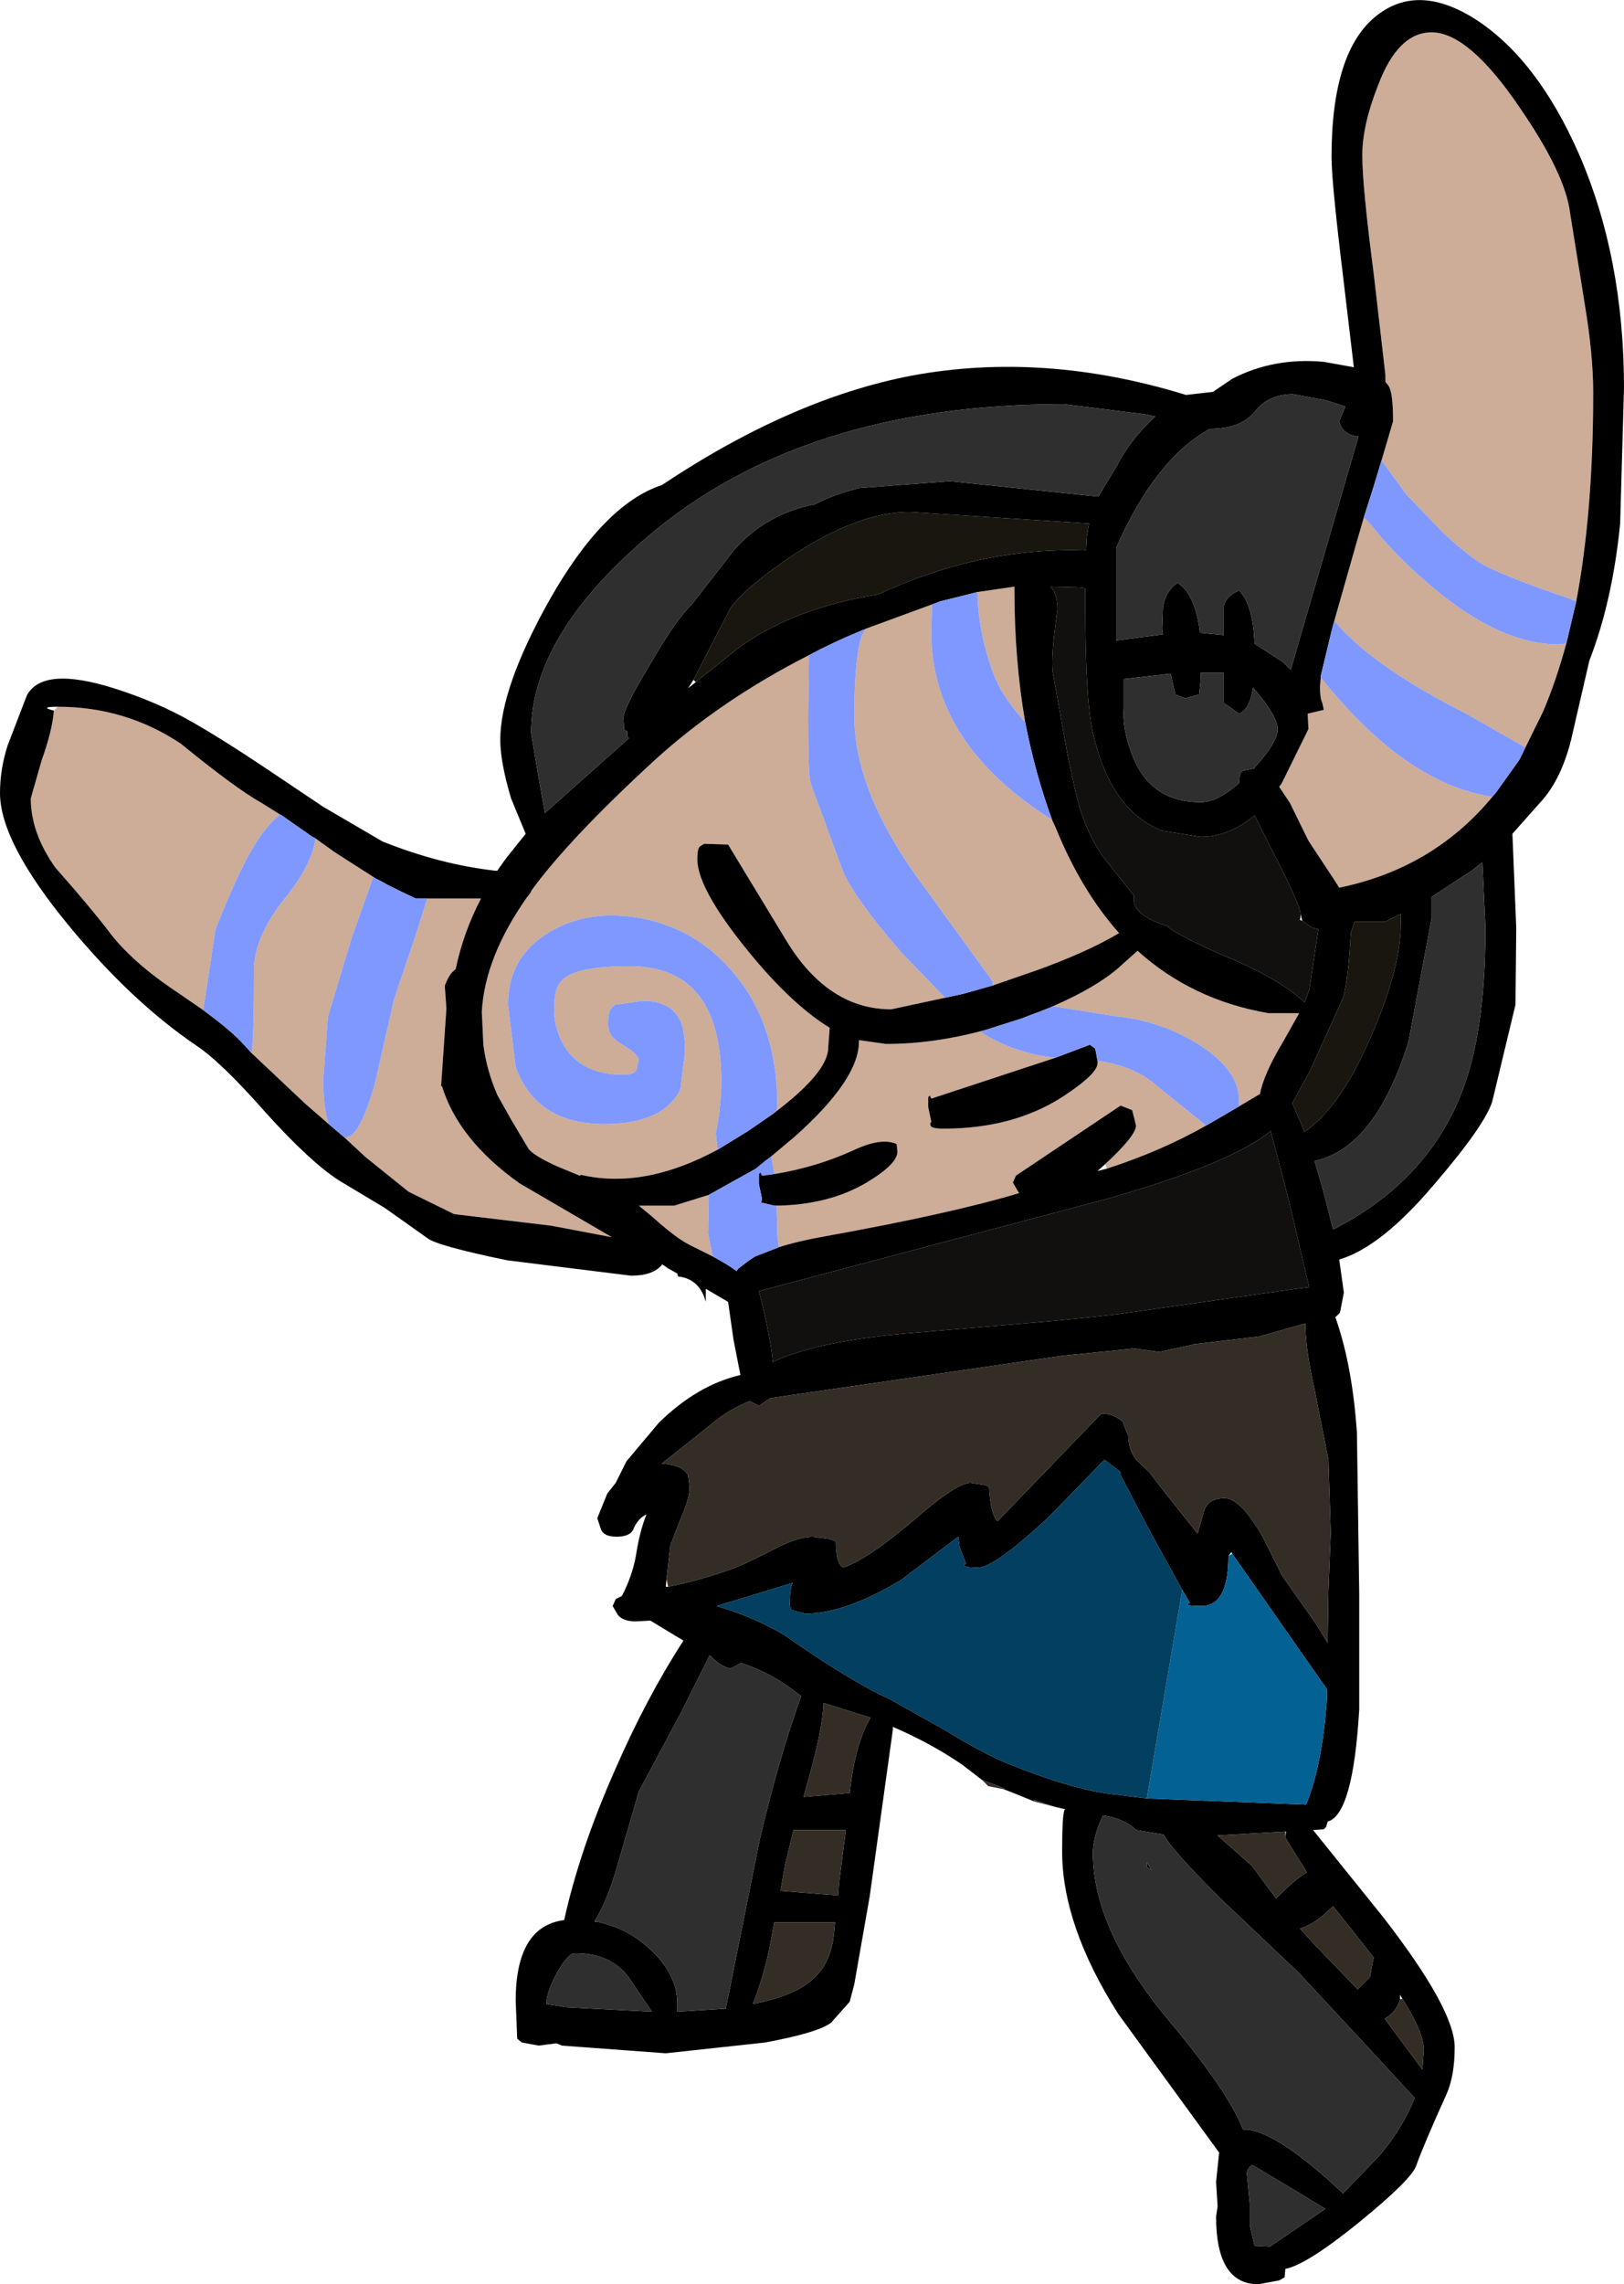 <?xml version="1.0" encoding="UTF-8" standalone="no"?>
<svg xmlns:ffdec="https://www.free-decompiler.com/flash" xmlns:xlink="http://www.w3.org/1999/xlink" ffdec:objectType="shape" height="148.35px" width="105.5px" xmlns="http://www.w3.org/2000/svg">
  <g transform="matrix(1.0, 0.0, 0.0, 1.0, 51.1, 55.85)">
    <path d="M38.65 -25.95 L39.4 -28.5 Q39.4 -30.35 39.1 -30.8 L38.9 -31.05 38.9 -31.5 38.15 -38.0 Q37.4 -43.75 37.4 -45.75 37.4 -47.7 38.4 -50.25 39.7 -53.75 41.9 -53.75 44.3 -53.75 47.6 -48.9 50.6 -44.55 50.9 -42.0 L51.85 -36.1 Q52.4 -32.8 52.4 -30.35 52.4 -22.65 51.3 -16.8 L50.8 -17.0 Q47.2 -18.2 45.4 -19.1 44.45 -19.6 42.65 -21.25 L40.25 -23.75 38.65 -25.95 M50.65 -14.05 Q50.0 -11.65 49.15 -9.65 L47.6 -6.5 48.0 -7.3 44.25 -9.45 Q38.1 -12.55 35.65 -15.45 L35.6 -15.55 35.5 -15.25 37.05 -20.7 37.5 -22.25 37.9 -21.85 Q39.5 -19.8 41.8 -17.85 46.3 -14.0 50.15 -14.0 L50.65 -14.05 M45.85 -4.1 Q42.0 0.55 35.9 1.8 L35.55 1.25 33.9 -1.25 32.7 -3.7 32.0 -4.75 32.15 -4.95 33.9 -8.5 33.85 -9.5 34.9 -9.75 34.8 -10.2 Q34.65 -10.5 34.65 -11.25 L34.7 -11.85 Q40.2 -4.95 45.85 -4.1 M-7.65 26.55 L-7.1 26.85 -7.05 27.05 -7.1 26.9 -7.65 26.55 M12.4 -17.4 L14.8 -17.75 14.8 -17.55 Q14.8 -13.0 15.5 -8.95 14.5 -10.05 13.9 -11.1 13.3 -12.2 12.85 -14.0 12.4 -15.9 12.4 -17.4 M17.25 -2.6 L17.5 -2.05 Q19.15 2.0 21.6 4.75 19.5 6.0 16.15 7.2 L13.4 8.15 13.4 7.9 8.9 1.7 Q4.4 -4.35 4.4 -9.35 4.4 -13.2 4.9 -14.6 L5.1 -15.0 10.0 -16.8 9.45 -16.6 9.4 -14.75 Q9.4 -7.55 17.25 -2.6 M11.45 8.7 L6.8 9.7 Q2.75 9.7 0.05 5.35 L-3.8 -1.0 -5.35 -1.05 -5.6 -0.9 Q-5.8 -0.8 -5.8 -0.05 -5.8 2.05 -1.85 6.7 0.6 9.55 2.8 10.9 L2.7 12.2 Q2.7 13.8 -0.9 16.5 L-0.65 16.25 -0.6 16.0 Q-0.6 10.75 -3.35 7.45 -5.7 4.55 -9.35 3.8 -12.8 3.15 -15.35 4.65 -18.1 6.25 -18.1 9.4 L-17.6 13.45 Q-16.25 17.15 -11.85 17.15 -8.0 17.15 -6.9 14.9 L-6.6 12.5 Q-6.6 11.1 -6.9 10.45 -7.5 9.15 -9.35 9.15 L-11.15 9.4 -11.4 9.65 Q-11.6 9.9 -11.6 10.65 -11.6 11.45 -10.75 11.95 -9.75 12.5 -9.6 12.95 L-9.75 13.6 Q-9.85 13.95 -10.6 13.95 -13.5 13.95 -14.6 11.8 -15.15 10.7 -15.1 9.5 -15.1 8.15 -14.4 7.65 -13.4 6.9 -10.2 6.9 -5.2 6.9 -4.4 12.15 -4.0 14.8 -4.6 17.75 L-4.5 18.65 -4.45 18.8 Q-9.25 21.4 -13.35 20.45 L-13.45 20.5 -14.9 19.9 Q-16.55 19.15 -16.8 18.7 L-17.9 16.85 -18.8 15.25 Q-19.5 13.6 -19.7 12.0 L-19.8 9.85 Q-19.6 6.3 -16.85 2.4 L-16.8 2.35 -16.65 2.15 -16.55 1.95 Q-14.1 -1.4 -8.55 -6.5 -4.25 -10.4 1.45 -13.3 L1.4 -9.35 Q1.4 -5.65 1.55 -5.0 L3.65 0.7 Q4.35 2.4 7.4 5.95 L10.3 8.95 11.45 8.7 M17.3 9.5 Q20.4 8.15 21.9 6.7 L22.8 5.9 Q26.35 9.1 31.3 9.95 L33.3 9.95 32.2 11.9 Q31.0 13.9 30.75 15.2 L29.4 16.0 29.4 15.65 Q29.4 13.65 26.8 12.0 24.35 10.45 21.4 10.15 L17.3 9.5 M27.25 17.25 Q24.35 18.9 20.8 20.05 L20.7 19.75 Q22.7 17.9 22.7 17.25 L22.45 16.25 21.7 15.95 14.9 20.5 14.7 20.95 15.05 21.55 15.05 21.65 Q10.75 22.95 2.45 24.45 0.75 24.75 -0.5 25.15 L-0.6 24.4 -0.65 22.45 Q2.75 22.4 5.2 20.95 7.2 19.75 7.2 18.95 L7.15 18.45 Q6.15 18.0 4.35 18.85 1.95 19.95 -0.8 20.4 L-1.0 19.25 0.55 17.95 Q4.7 14.25 4.7 11.8 L4.7 11.7 6.45 11.95 Q9.65 11.95 13.05 11.0 L12.6 11.15 12.9 11.35 Q14.85 12.55 17.45 12.85 L9.4 15.5 9.3 15.3 9.2 15.4 9.2 16.05 9.4 17.0 Q9.3 17.1 9.35 17.25 9.4 17.45 10.2 17.45 14.7 17.45 17.9 15.4 20.2 13.9 20.2 13.2 L20.2 13.05 Q22.6 13.35 24.15 14.75 L27.25 17.25 M-4.8 25.75 L-6.3 25.0 Q-7.2 24.55 -8.75 23.15 L-9.6 22.45 -7.3 22.45 -5.05 21.75 -5.1 24.25 -4.8 25.75 M-47.6 -9.7 L-47.35 -9.95 Q-42.95 -9.95 -39.35 -7.55 -35.8 -4.65 -34.1 -3.7 L-32.9 -2.95 Q-33.85 -2.2 -34.7 -0.75 -35.7 0.95 -37.1 4.5 L-37.9 9.75 -39.5 8.65 Q-42.6 6.6 -44.1 4.55 -45.25 3.05 -47.5 0.5 -49.1 -1.75 -49.1 -4.0 L-48.4 -6.45 Q-47.7 -8.4 -47.6 -9.7 M-30.6 -1.4 L-29.35 -0.5 -26.85 1.1 -28.25 5.05 -29.8 10.2 -30.1 14.25 Q-30.1 16.1 -29.75 17.15 L-31.25 15.85 -34.75 12.55 Q-34.6 11.3 -34.6 7.05 -34.55 4.95 -32.6 2.5 -30.85 0.35 -30.6 -1.4 M-23.35 2.5 L-19.85 2.5 Q-21.0 4.7 -21.5 7.1 -21.9 7.35 -22.2 8.15 L-22.2 8.25 -22.1 9.65 -22.35 13.3 -22.45 14.75 -22.4 14.65 Q-21.35 18.15 -17.35 21.0 L-11.35 24.5 -15.3 23.75 -21.6 23.0 -24.55 21.55 -27.35 19.3 -28.75 18.0 -28.6 18.0 Q-27.75 18.0 -26.75 14.55 L-25.5 9.05 -23.95 4.45 -23.35 2.5" fill="#cdac98" fill-rule="evenodd" stroke="none"/>
    <path d="M51.3 -16.8 Q52.4 -22.65 52.4 -30.35 52.4 -32.8 51.85 -36.1 L50.9 -42.0 Q50.6 -44.55 47.6 -48.9 44.3 -53.75 41.9 -53.75 39.7 -53.75 38.4 -50.25 37.4 -47.7 37.4 -45.75 37.4 -43.75 38.15 -38.0 L38.9 -31.5 38.9 -31.05 39.1 -30.8 Q39.4 -30.35 39.4 -28.5 L38.65 -25.95 38.15 -24.3 37.5 -22.25 37.05 -20.7 35.5 -15.25 35.35 -14.65 34.7 -11.95 34.7 -11.85 34.65 -11.25 Q34.65 -10.5 34.8 -10.2 L34.9 -9.75 33.85 -9.5 33.9 -8.5 32.15 -4.95 32.0 -4.75 32.7 -3.7 33.9 -1.25 35.55 1.25 35.9 1.8 Q42.0 0.55 45.85 -4.1 L46.1 -4.4 47.6 -6.5 49.15 -9.65 Q50.0 -11.65 50.65 -14.05 L51.3 -16.8 M-7.65 26.55 L-7.75 26.5 -7.8 26.45 -8.1 26.25 -8.1 26.3 Q-8.7 27.0 -10.1 27.0 L-18.15 26.0 Q-22.75 25.05 -23.35 24.55 L-26.1 22.6 -29.1 20.8 Q-30.95 19.6 -33.8 16.45 -36.7 13.15 -38.35 12.05 -42.55 9.2 -46.6 4.3 -51.1 -1.15 -51.1 -4.35 -51.1 -5.9 -50.6 -7.45 L-49.35 -10.7 Q-48.3 -12.6 -43.7 -11.15 -40.85 -10.25 -38.6 -8.95 -36.75 -7.9 -34.05 -6.1 L-30.1 -3.45 -26.25 -1.2 Q-22.5 0.3 -18.9 0.7 L-18.8 0.7 -18.3 0.0 -18.15 -0.2 -16.95 -1.7 -17.9 -4.0 Q-18.6 -6.35 -18.6 -7.8 -18.6 -11.15 -15.45 -16.8 -11.9 -23.1 -8.1 -24.35 0.3 -29.95 8.1 -31.45 16.7 -33.05 25.95 -30.2 L27.7 -30.4 28.95 -31.25 Q31.65 -32.65 34.9 -32.35 L36.85 -32.0 36.15 -37.9 Q35.4 -44.05 35.4 -45.65 35.4 -52.55 38.35 -54.85 41.1 -57.0 44.9 -54.5 48.8 -51.9 51.45 -45.9 54.4 -39.15 54.4 -30.65 L54.15 -21.85 Q53.65 -16.8 52.15 -12.95 L51.1 -8.4 Q50.5 -5.55 49.15 -3.95 L47.15 -1.7 47.4 4.4 47.35 9.4 45.85 15.65 Q45.4 17.2 42.0 21.15 38.6 25.15 35.9 25.95 L36.2 28.1 35.95 29.4 35.65 29.7 Q36.75 32.8 37.05 37.2 L37.2 47.7 37.2 55.15 Q36.8 62.0 35.15 62.45 L35.05 62.8 34.9 62.95 34.2 63.0 38.75 68.65 Q43.4 74.65 43.4 77.1 43.4 79.0 42.85 80.2 41.4 83.4 40.9 84.8 40.6 85.7 37.1 88.55 33.75 91.25 32.4 91.5 L32.35 92.05 32.0 92.25 30.65 92.5 Q27.9 92.5 27.9 88.1 L28.0 87.45 27.9 85.85 28.1 83.95 21.55 74.95 Q17.9 69.2 17.9 64.4 17.9 62.05 18.05 61.7 L18.1 61.65 17.45 61.5 16.1 61.05 16.1 61.15 14.75 60.6 14.1 60.35 14.15 60.3 12.7 59.75 11.4 58.75 Q9.35 57.35 6.9 56.3 L6.9 56.5 5.4 67.3 4.4 73.0 4.1 74.15 2.9 75.5 Q2.1 76.15 -1.4 76.8 L-7.85 77.5 -14.6 77.0 -14.95 76.85 -16.1 77.0 -17.2 76.8 -17.5 76.55 -17.6 74.1 Q-17.6 69.25 -14.45 68.85 -13.45 64.3 -11.15 59.1 -9.1 54.4 -6.7 50.7 L-8.85 49.4 -9.8 49.45 Q-10.6 49.45 -10.95 49.05 L-11.3 48.45 -11.1 48.0 -10.7 47.8 Q-10.05 46.55 -9.8 45.25 -9.55 43.6 -9.1 42.5 -9.65 42.75 -9.95 43.45 -10.15 43.95 -11.05 43.95 -11.85 43.95 -12.05 43.5 L-12.3 42.75 -11.65 41.15 -11.1 40.45 -10.4 39.05 -8.3 36.55 Q-5.8 34.1 -3.0 33.45 L-3.45 31.15 -3.8 28.7 -5.25 27.85 -5.25 28.7 Q-5.65 27.2 -7.05 27.05 L-7.1 26.85 -7.65 26.55 M35.05 -29.85 L32.9 -30.25 Q31.3 -30.25 30.4 -29.1 29.5 -28.0 27.5 -28.0 23.95 -26.05 21.4 -20.25 L21.4 -14.25 24.45 -14.65 24.4 -15.0 24.45 -16.4 Q24.6 -17.45 25.4 -18.0 26.55 -17.25 26.85 -14.8 L26.85 -14.75 28.4 -14.6 28.4 -16.5 Q28.6 -17.2 29.4 -17.5 30.3 -16.6 30.4 -14.05 L32.25 -12.85 32.75 -12.35 37.15 -27.5 Q36.1 -27.6 35.9 -28.5 L36.3 -29.45 35.05 -29.85 M23.95 -28.8 L23.25 -28.95 18.0 -29.6 Q1.15 -29.6 -8.9 -21.1 -16.6 -14.6 -16.6 -8.25 L-16.1 -5.3 -15.7 -3.05 -10.25 -7.9 -10.35 -8.0 -10.35 -8.35 -10.55 -8.45 -10.6 -9.2 Q-10.6 -9.85 -8.9 -12.65 -7.2 -15.6 -6.15 -16.6 L-3.4 -20.15 Q-1.3 -22.5 1.85 -23.1 2.95 -23.7 4.7 -24.15 L10.6 -24.6 20.25 -23.6 21.4 -25.5 Q22.35 -27.35 23.95 -28.8 M-5.9 -11.55 L-3.15 -13.75 Q0.4 -16.35 5.95 -17.25 12.65 -20.35 19.45 -20.1 L19.5 -21.0 19.65 -21.85 8.0 -22.6 Q4.7 -22.6 0.5 -19.85 -2.65 -17.75 -3.65 -16.35 L-6.05 -11.7 -6.4 -11.15 -5.9 -11.55 M15.5 -8.95 Q14.8 -13.0 14.8 -17.55 L14.8 -17.75 12.4 -17.4 10.0 -16.8 5.1 -15.0 5.0 -14.95 4.95 -14.95 4.75 -14.85 Q3.05 -14.15 1.45 -13.3 -4.25 -10.4 -8.55 -6.5 -14.1 -1.4 -16.55 1.95 L-16.65 2.15 -16.8 2.35 -16.85 2.4 Q-19.6 6.3 -19.8 9.85 L-19.7 12.0 Q-19.5 13.6 -18.8 15.25 L-17.9 16.85 -16.8 18.7 Q-16.55 19.15 -14.9 19.9 L-13.45 20.5 -13.35 20.45 Q-9.25 21.4 -4.45 18.8 L-2.5 17.6 -0.9 16.5 Q2.7 13.8 2.7 12.2 L2.8 10.9 Q0.6 9.55 -1.85 6.7 -5.8 2.05 -5.8 -0.05 -5.8 -0.8 -5.6 -0.9 L-5.35 -1.05 -3.8 -1.0 0.05 5.35 Q2.75 9.7 6.8 9.7 L11.45 8.7 13.4 8.15 16.15 7.2 Q19.5 6.0 21.6 4.75 19.15 2.0 17.5 -2.05 L17.25 -2.6 Q16.15 -5.6 15.5 -8.95 M33.4 3.55 Q33.4 2.95 31.4 -0.9 L30.4 -2.9 Q28.75 -1.5 26.9 -1.5 L24.4 -1.9 Q21.05 -3.2 19.9 -8.25 19.4 -10.45 19.4 -16.65 L19.4 -17.65 19.05 -17.7 17.15 -17.75 Q17.6 -17.25 17.6 -16.25 17.15 -13.2 17.3 -12.15 L18.3 -6.55 18.8 -4.3 Q19.2 -2.55 20.0 -1.1 L20.45 -0.35 22.55 2.3 22.55 2.55 Q22.55 3.5 24.3 4.15 L24.85 4.35 24.8 4.4 Q26.25 5.3 28.5 6.25 32.1 7.75 33.65 9.25 L33.95 8.45 34.55 4.5 34.15 4.4 33.5 3.95 33.4 3.55 M26.9 -12.15 L26.9 -11.75 26.8 -10.75 25.9 -10.5 25.25 -10.75 24.95 -12.1 21.9 -11.75 21.9 -9.9 Q21.8 -8.55 22.4 -6.95 23.55 -3.75 26.9 -3.75 28.0 -3.75 29.4 -5.0 29.4 -5.7 29.65 -5.8 L30.4 -5.95 30.4 -6.0 Q31.9 -7.65 31.9 -8.5 31.9 -9.35 30.3 -11.2 30.1 -9.8 29.4 -9.5 L28.4 -10.2 28.4 -12.15 26.9 -12.15 M43.8 15.25 Q45.4 11.3 45.4 4.4 L45.2 0.15 44.5 0.7 41.9 2.4 41.9 3.8 40.4 11.8 Q38.25 18.7 34.3 19.55 L34.85 21.45 35.5 24.0 Q41.5 20.95 43.8 15.25 M36.65 4.75 L36.65 4.8 Q36.5 7.7 36.15 8.95 L34.0 13.7 32.85 15.8 33.65 17.65 Q35.85 16.15 37.7 12.05 39.9 7.25 39.9 4.15 L39.9 3.5 38.9 4.0 36.9 4.0 36.65 4.75 M29.4 16.0 L30.75 15.2 Q31.0 13.9 32.2 11.9 L33.3 9.95 31.3 9.95 Q26.35 9.1 22.8 5.9 L21.9 6.7 Q20.4 8.15 17.3 9.5 L17.2 9.55 16.45 9.85 15.9 10.05 15.25 10.3 13.05 11.0 Q9.65 11.95 6.45 11.95 L4.7 11.7 4.7 11.8 Q4.7 14.25 0.55 17.95 L-1.0 19.25 -1.4 19.55 -1.95 20.0 -2.0 20.05 -5.05 21.75 -7.3 22.45 -9.6 22.45 -8.75 23.15 Q-7.2 24.55 -6.3 25.0 L-4.8 25.75 Q-3.85 26.25 -3.25 26.7 L-3.15 26.55 -2.5 26.05 -2.05 25.75 -0.5 25.15 Q0.75 24.75 2.45 24.45 10.75 22.95 15.05 21.65 L15.1 21.65 15.05 21.55 14.7 20.95 14.9 20.5 21.7 15.95 22.45 16.25 22.7 17.25 Q22.7 17.9 20.7 19.75 L20.2 20.2 20.8 20.05 Q24.35 18.9 27.25 17.25 L27.6 17.05 29.4 16.0 M32.6 22.0 L31.45 17.6 Q28.9 19.7 20.85 22.0 L-1.8 28.0 Q-1.05 30.9 -0.9 32.6 2.1 31.2 8.35 30.7 L17.2 29.95 19.7 29.7 21.5 29.5 33.1 27.85 33.95 27.75 32.6 22.0 M17.45 12.85 L19.7 12.0 20.05 12.25 20.2 13.05 20.2 13.2 Q20.2 13.9 17.9 15.4 14.7 17.45 10.2 17.45 9.4 17.45 9.35 17.25 9.3 17.1 9.4 17.0 L9.2 16.05 9.2 15.4 9.3 15.3 9.4 15.5 17.45 12.85 M-0.8 20.4 Q1.95 19.95 4.35 18.85 6.15 18.0 7.15 18.45 L7.2 18.95 Q7.2 19.75 5.2 20.95 2.75 22.4 -0.65 22.45 L-0.8 22.45 -1.65 22.25 -1.6 22.0 -1.8 21.05 -1.8 20.4 -1.7 20.3 -1.6 20.5 -1.5 20.5 -0.8 20.4 M25.7 47.4 L23.5 43.4 21.7 39.95 21.7 39.75 20.65 38.95 17.0 42.7 Q13.5 45.95 12.45 45.95 11.2 45.95 11.65 45.7 L11.25 44.65 11.15 43.95 7.45 46.75 Q3.8 48.95 1.2 48.95 L0.3 48.7 0.2 48.45 Q0.2 47.25 0.4 46.95 L-4.55 48.45 Q-2.3 49.1 -0.2 50.3 4.15 53.35 6.7 54.5 L10.35 56.55 Q12.8 58.05 14.4 58.7 18.75 60.45 21.4 60.7 L23.4 60.95 33.75 61.35 Q34.8 58.8 35.1 54.5 L35.1 53.85 28.95 45.05 28.9 44.95 28.7 45.2 Q28.7 48.45 26.95 48.45 25.7 48.45 26.2 48.25 L25.7 47.4 M-7.7 47.2 Q-5.45 46.75 -3.3 45.95 -2.65 45.7 -0.6 44.65 0.8 43.95 1.7 43.95 L2.8 44.1 3.2 44.25 Q3.2 45.75 3.7 45.95 5.3 45.4 8.35 42.8 11.05 40.45 11.95 40.45 L12.9 40.6 13.15 40.7 Q13.25 42.5 13.7 42.95 L20.45 35.95 Q21.2 35.95 21.8 36.45 L21.85 36.5 21.95 36.8 22.2 37.4 Q22.2 38.25 22.7 38.95 L23.55 39.75 24.55 41.05 26.7 43.75 27.1 42.35 Q27.35 41.45 28.45 41.45 29.5 41.45 30.95 44.0 L32.2 46.5 34.35 49.55 35.15 50.85 35.2 47.5 35.35 43.7 35.2 38.95 34.3 34.4 Q33.7 31.75 33.7 30.1 L30.7 30.95 26.45 31.45 26.3 31.5 24.2 31.95 22.4 31.7 22.35 31.75 17.9 32.2 -1.05 34.95 -1.8 35.45 -2.4 35.15 Q-3.7 35.65 -4.9 36.65 L-8.1 39.2 Q-6.75 39.3 -6.4 39.95 L-6.3 40.75 Q-6.3 41.45 -6.85 42.7 L-7.55 44.5 -7.8 46.7 -7.85 47.2 -7.7 47.2 M23.4 65.1 L23.7 65.6 23.4 65.4 23.4 65.1 M32.4 63.1 L28.0 63.35 30.25 65.35 31.8 67.45 Q32.95 66.25 33.8 65.75 L32.4 63.5 32.4 63.45 32.45 63.1 32.4 63.1 M20.55 62.05 L20.25 62.75 Q19.9 63.75 19.9 64.5 19.9 69.5 24.9 75.45 28.7 80.0 29.65 82.45 L29.9 82.45 Q31.95 82.65 36.15 86.6 L38.6 84.05 Q40.1 82.2 40.8 80.4 L37.25 76.55 33.25 72.25 28.45 67.7 Q25.0 64.3 24.5 63.3 L22.7 63.0 Q21.95 62.25 20.55 62.05 M33.35 69.4 L34.4 70.55 37.1 73.35 37.9 72.55 38.1 71.45 38.15 71.3 36.9 69.7 35.5 67.95 34.9 68.5 Q34.15 69.15 33.35 69.4 M40.0 73.95 L39.85 73.7 39.85 74.0 Q39.6 74.85 38.85 75.25 L41.3 78.55 41.4 77.3 Q41.4 76.15 40.0 73.95 M1.1 60.85 L4.1 60.6 Q4.45 57.4 5.45 55.7 L2.4 54.75 Q2.35 56.45 1.35 59.95 L1.1 60.85 M-12.35 68.95 Q-10.3 69.35 -8.75 70.85 -7.1 72.45 -7.1 74.25 L-7.1 74.8 -3.95 74.6 -1.75 63.65 Q-0.5 58.3 0.95 54.3 L0.8 54.2 Q-0.85 52.85 -2.95 52.15 L-3.6 52.5 Q-3.95 52.5 -4.5 52.1 L-5.0 51.65 -6.9 55.45 -9.6 60.5 -11.05 65.5 Q-11.6 67.45 -12.45 68.9 L-12.45 68.95 -12.35 68.95 M3.35 67.25 L3.4 66.5 3.85 63.0 0.45 63.0 -0.1 65.25 -0.4 66.95 3.35 67.25 M1.9 72.5 Q2.95 71.45 3.1 69.5 L3.15 69.0 -0.8 69.0 -1.15 70.85 Q-1.6 72.85 -2.2 74.3 0.7 73.75 1.9 72.5 M30.25 84.75 Q29.9 85.0 29.9 85.3 L30.1 87.35 30.1 88.7 30.4 90.0 31.4 90.05 35.0 87.6 32.85 86.3 30.25 84.75 M-47.35 -9.95 Q-48.6 -9.95 -47.6 -9.7 -47.7 -8.4 -48.4 -6.45 L-49.1 -4.0 Q-49.1 -1.75 -47.5 0.5 -45.25 3.05 -44.1 4.55 -42.6 6.6 -39.5 8.65 L-37.9 9.75 Q-36.0 11.15 -35.25 12.0 L-34.75 12.55 -31.25 15.85 -29.75 17.15 -28.75 18.0 -27.35 19.3 -24.55 21.55 -21.6 23.0 -15.3 23.75 -11.35 24.5 -17.35 21.0 Q-21.35 18.15 -22.4 14.65 L-22.45 14.75 -22.35 13.3 -22.1 9.65 -22.2 8.25 -22.2 8.15 Q-21.9 7.35 -21.5 7.1 -21.0 4.7 -19.85 2.5 L-23.35 2.5 -24.1 2.5 -24.2 2.45 -25.05 2.05 -25.95 1.6 -26.4 1.35 -26.7 1.2 -26.85 1.1 -29.35 -0.5 -30.6 -1.4 -30.7 -1.45 -30.8 -1.5 -31.95 -2.3 -32.8 -2.9 -32.9 -2.95 -34.1 -3.7 Q-35.8 -4.65 -39.35 -7.55 -42.95 -9.95 -47.35 -9.95 M-13.75 71.0 Q-14.2 71.0 -14.9 72.25 -15.6 73.5 -15.6 74.3 L-14.65 74.45 -14.5 74.5 -8.75 74.8 -10.1 72.8 Q-11.25 71.0 -13.75 71.0" fill="#000000" fill-rule="evenodd" stroke="none"/>
    <path d="M51.3 -16.8 L50.65 -14.05 50.15 -14.0 Q46.3 -14.0 41.8 -17.85 39.5 -19.8 37.9 -21.85 L37.5 -22.25 38.15 -24.3 38.65 -25.95 40.25 -23.75 42.65 -21.25 Q44.45 -19.6 45.4 -19.1 47.2 -18.2 50.8 -17.0 L51.3 -16.8 M47.6 -6.5 L46.1 -4.4 45.85 -4.1 Q40.2 -4.95 34.7 -11.85 L34.7 -11.95 35.35 -14.65 35.5 -15.25 35.6 -15.55 35.65 -15.45 Q38.1 -12.55 44.25 -9.45 L48.0 -7.3 47.6 -6.5 M15.5 -8.95 Q16.15 -5.6 17.25 -2.6 9.4 -7.55 9.4 -14.75 L9.45 -16.6 10.0 -16.8 12.4 -17.4 Q12.4 -15.9 12.85 -14.0 13.3 -12.2 13.9 -11.1 14.5 -10.05 15.5 -8.95 M13.4 8.15 L11.45 8.7 10.3 8.95 7.4 5.95 Q4.35 2.4 3.65 0.7 L1.55 -5.0 Q1.4 -5.65 1.4 -9.35 L1.45 -13.3 Q3.05 -14.15 4.75 -14.85 L4.9 -14.6 Q4.4 -13.2 4.4 -9.35 4.4 -4.35 8.9 1.7 L13.4 7.9 13.4 8.15 M-0.9 16.5 L-2.5 17.6 -4.45 18.8 -4.5 18.65 -4.6 17.75 Q-4.0 14.8 -4.4 12.15 -5.2 6.9 -10.2 6.9 -13.4 6.9 -14.4 7.65 -15.1 8.15 -15.1 9.5 -15.15 10.7 -14.6 11.8 -13.5 13.95 -10.6 13.95 -9.85 13.95 -9.75 13.6 L-9.6 12.95 Q-9.75 12.5 -10.75 11.95 -11.6 11.45 -11.6 10.65 -11.6 9.9 -11.4 9.65 L-11.15 9.4 -9.35 9.15 Q-7.5 9.15 -6.9 10.45 -6.6 11.1 -6.6 12.5 L-6.9 14.9 Q-8.0 17.15 -11.85 17.15 -16.25 17.15 -17.6 13.45 L-18.1 9.4 Q-18.1 6.25 -15.35 4.65 -12.8 3.15 -9.35 3.8 -5.7 4.55 -3.35 7.45 -0.6 10.75 -0.6 16.0 L-0.65 16.25 -0.9 16.5 M29.4 16.0 L27.6 17.05 27.25 17.25 24.15 14.75 Q22.6 13.35 20.2 13.05 L20.05 12.25 19.7 12.0 17.45 12.85 Q14.85 12.55 12.9 11.35 L13.05 11.0 15.25 10.3 15.9 10.05 16.45 9.85 17.2 9.55 17.3 9.5 21.4 10.15 Q24.35 10.45 26.8 12.0 29.4 13.65 29.4 15.65 L29.4 16.0 M-0.5 25.15 L-2.05 25.75 -2.5 26.05 -3.15 26.55 -3.25 26.7 Q-3.85 26.25 -4.8 25.75 L-5.1 24.25 -5.05 21.75 -2.0 20.05 -1.8 20.4 -1.8 21.05 -1.6 22.0 -1.65 22.25 -0.8 22.45 -0.65 22.45 -0.6 24.4 -0.5 25.15 M-32.9 -2.95 L-32.8 -2.9 -31.95 -2.3 -30.8 -1.5 -30.7 -1.45 -30.6 -1.4 Q-30.85 0.35 -32.6 2.5 -34.55 4.95 -34.6 7.05 -34.6 11.3 -34.75 12.55 L-35.25 12.0 Q-36.0 11.15 -37.9 9.75 L-37.1 4.5 Q-35.7 0.95 -34.7 -0.75 -33.85 -2.2 -32.9 -2.95 M-26.85 1.1 L-26.7 1.2 -26.4 1.35 -25.95 1.6 -25.05 2.05 -24.2 2.45 -24.1 2.5 -23.35 2.5 -23.95 4.45 -25.5 9.05 -26.75 14.55 Q-27.75 18.0 -28.6 18.0 L-28.75 18.0 -29.75 17.15 Q-30.1 16.1 -30.1 14.25 L-29.8 10.2 -28.25 5.05 -26.85 1.1" fill="#7f98ff" fill-rule="evenodd" stroke="none"/>
    <path d="M23.95 -28.8 Q22.35 -27.35 21.4 -25.5 L20.25 -23.6 10.6 -24.6 4.7 -24.15 Q2.95 -23.7 1.85 -23.1 -1.3 -22.5 -3.4 -20.15 L-6.15 -16.6 Q-7.2 -15.6 -8.9 -12.65 -10.6 -9.85 -10.6 -9.2 L-10.55 -8.45 -10.35 -8.35 -10.35 -8.0 -10.25 -7.9 -15.7 -3.05 -16.1 -5.3 -16.6 -8.25 Q-16.6 -14.6 -8.9 -21.1 1.15 -29.6 18.0 -29.6 L23.25 -28.95 23.95 -28.8 M35.05 -29.85 L36.3 -29.45 35.9 -28.5 Q36.1 -27.6 37.15 -27.5 L32.75 -12.35 32.25 -12.85 30.4 -14.05 Q30.3 -16.6 29.4 -17.5 28.6 -17.2 28.4 -16.5 L28.4 -14.6 26.85 -14.75 26.85 -14.8 Q26.55 -17.25 25.4 -18.0 24.6 -17.45 24.45 -16.4 L24.4 -15.0 24.45 -14.65 21.4 -14.25 21.4 -20.25 Q23.95 -26.05 27.5 -28.0 29.5 -28.0 30.4 -29.1 31.3 -30.25 32.9 -30.25 L35.05 -29.85 M26.9 -12.15 L28.4 -12.15 28.4 -10.2 29.4 -9.5 Q30.1 -9.8 30.3 -11.2 31.9 -9.35 31.9 -8.5 31.9 -7.65 30.4 -6.0 L30.4 -5.95 29.65 -5.8 Q29.4 -5.7 29.4 -5.0 28.0 -3.75 26.9 -3.75 23.55 -3.75 22.4 -6.95 21.8 -8.55 21.9 -9.9 L21.9 -11.75 24.95 -12.1 25.25 -10.75 25.9 -10.5 26.8 -10.75 26.9 -11.75 26.9 -12.15 M43.8 15.25 Q41.5 20.95 35.5 24.0 L34.85 21.45 34.3 19.55 Q38.25 18.7 40.4 11.8 L41.9 3.8 41.9 2.4 44.5 0.7 45.2 0.15 45.4 4.4 Q45.4 11.3 43.8 15.25 M23.4 65.1 L23.4 65.4 23.7 65.6 23.4 65.1 M20.55 62.05 Q21.95 62.25 22.7 63.0 L24.5 63.3 Q25.0 64.3 28.45 67.7 L33.25 72.25 37.25 76.55 40.8 80.4 Q40.1 82.2 38.6 84.05 L36.15 86.6 Q31.95 82.65 29.9 82.45 L29.65 82.45 Q28.7 80.0 24.9 75.45 19.9 69.5 19.9 64.5 19.9 63.75 20.25 62.75 L20.55 62.05 M-12.45 68.9 Q-11.6 67.45 -11.05 65.5 L-9.6 60.5 -6.9 55.45 -5.0 51.65 -4.5 52.1 Q-3.95 52.5 -3.6 52.5 L-2.95 52.15 Q-0.85 52.85 0.8 54.2 L0.95 54.3 Q-0.5 58.3 -1.75 63.65 L-3.95 74.6 -7.1 74.8 -7.1 74.25 Q-7.1 72.45 -8.75 70.85 -10.3 69.35 -12.35 68.95 L-12.45 68.9 M30.25 84.75 L32.85 86.3 35.0 87.6 31.4 90.05 30.4 90.0 30.1 88.7 30.1 87.35 29.9 85.3 Q29.9 85.0 30.25 84.75 M-13.75 71.0 Q-11.25 71.0 -10.1 72.8 L-8.75 74.8 -14.5 74.5 -14.65 74.45 -15.6 74.3 Q-15.6 73.5 -14.9 72.25 -14.2 71.0 -13.75 71.0" fill="#2f2f2f" fill-rule="evenodd" stroke="none"/>
    <path d="M-6.05 -11.7 L-3.65 -16.35 Q-2.65 -17.75 0.5 -19.85 4.7 -22.6 8.0 -22.6 L19.65 -21.85 19.5 -21.0 19.45 -20.1 Q12.65 -20.35 5.95 -17.25 0.4 -16.35 -3.15 -13.75 L-5.9 -11.55 -6.05 -11.7 M36.65 4.75 L36.9 4.0 38.9 4.0 39.9 3.5 39.9 4.15 Q39.9 7.25 37.7 12.05 35.85 16.15 33.65 17.65 L32.85 15.8 34.0 13.7 36.15 8.95 Q36.5 7.7 36.65 4.8 L36.65 4.75" fill="#19150f" fill-rule="evenodd" stroke="none"/>
    <path d="M33.5 3.95 L34.15 4.4 34.55 4.5 33.95 8.45 33.65 9.25 Q32.1 7.75 28.5 6.25 26.25 5.3 24.8 4.4 L24.85 4.35 24.3 4.15 Q22.55 3.5 22.55 2.55 L22.55 2.3 20.45 -0.35 20.0 -1.1 Q19.2 -2.55 18.8 -4.3 L18.3 -6.55 17.3 -12.15 Q17.15 -13.2 17.6 -16.25 17.6 -17.25 17.15 -17.75 L19.05 -17.7 19.4 -17.65 19.4 -16.65 Q19.4 -10.45 19.9 -8.25 21.05 -3.2 24.4 -1.9 L26.9 -1.5 Q28.75 -1.5 30.4 -2.9 L31.4 -0.9 Q33.4 2.95 33.4 3.55 L33.35 3.9 33.5 3.95 M32.6 22.0 L33.95 27.75 33.1 27.85 21.5 29.5 19.7 29.7 17.2 29.95 8.35 30.7 Q2.1 31.2 -0.9 32.6 -1.05 30.9 -1.8 28.0 L20.85 22.0 Q28.9 19.7 31.45 17.6 L32.6 22.0" fill="#11100f" fill-rule="evenodd" stroke="none"/>
    <path d="M4.75 -14.85 L4.95 -14.95 5.0 -14.95 5.1 -15.0 4.9 -14.6 4.75 -14.85 M-2.0 20.05 L-1.95 20.0 -1.4 19.55 -1.0 19.25 -0.8 20.4 -1.5 20.5 -1.6 20.5 -1.7 20.3 -1.8 20.4 -2.0 20.05 M12.9 11.35 L12.6 11.15 13.05 11.0 12.9 11.35" fill="#0033ff" fill-opacity="0.498" fill-rule="evenodd" stroke="none"/>
    <path d="M12.7 59.75 L14.15 60.3 14.1 60.35 13.1 60.15 12.7 59.75 M16.1 61.15 L16.1 61.05 17.45 61.5 16.1 61.15 M-7.8 46.7 L-7.55 44.5 -6.85 42.7 Q-6.3 41.45 -6.3 40.75 L-6.4 39.95 Q-6.75 39.3 -8.1 39.2 L-4.9 36.65 Q-3.7 35.65 -2.4 35.15 L-1.8 35.45 -1.05 34.95 17.9 32.2 22.35 31.75 22.4 31.7 24.2 31.95 26.3 31.5 26.45 31.45 30.7 30.95 33.7 30.1 Q33.7 31.75 34.3 34.4 L35.2 38.95 35.35 43.7 35.2 47.5 35.15 50.85 34.35 49.55 32.2 46.5 30.95 44.0 Q29.5 41.45 28.45 41.45 27.35 41.45 27.1 42.35 L26.7 43.75 24.55 41.05 23.55 39.75 22.7 38.95 Q22.2 38.25 22.2 37.4 L21.95 36.8 21.85 36.5 21.8 36.45 Q21.2 35.95 20.45 35.95 L13.7 42.95 Q13.25 42.5 13.15 40.7 L12.9 40.6 11.95 40.45 Q11.05 40.45 8.35 42.8 5.3 45.4 3.7 45.95 3.2 45.75 3.2 44.25 L2.8 44.1 1.7 43.95 Q0.8 43.95 -0.6 44.65 -2.65 45.7 -3.3 45.95 -5.45 46.75 -7.7 47.2 L-7.8 46.7 M32.4 63.45 L32.4 63.5 33.8 65.75 Q32.95 66.25 31.8 67.45 L30.25 65.35 28.0 63.35 32.4 63.1 32.4 63.45 M33.35 69.4 Q34.15 69.15 34.9 68.5 L35.5 67.95 36.9 69.7 38.15 71.3 38.1 71.45 37.9 72.55 37.1 73.35 34.4 70.55 33.35 69.4 M39.85 74.0 L40.0 73.95 Q41.4 76.15 41.4 77.3 L41.3 78.55 38.85 75.25 Q39.6 74.85 39.85 74.0 M1.1 60.85 L1.35 59.95 Q2.35 56.45 2.4 54.75 L5.45 55.7 Q4.45 57.4 4.1 60.6 L1.1 60.85 M1.9 72.5 Q0.7 73.75 -2.2 74.3 -1.6 72.85 -1.15 70.85 L-0.8 69.0 3.15 69.0 3.1 69.5 Q2.95 71.45 1.9 72.5 M3.35 67.25 L-0.4 66.95 -0.1 65.25 0.45 63.0 3.85 63.0 3.4 66.5 3.35 67.25" fill="#332d26" fill-rule="evenodd" stroke="none"/>
    <path d="M25.7 47.4 L26.2 48.25 Q25.7 48.45 26.95 48.45 28.7 48.45 28.7 45.2 L28.95 45.05 35.1 53.85 35.1 54.5 Q34.8 58.8 33.75 61.35 L23.4 60.95 25.7 47.4" fill="#046193" fill-rule="evenodd" stroke="none"/>
    <path d="M23.4 60.95 L21.4 60.7 Q18.75 60.45 14.4 58.7 12.8 58.05 10.35 56.55 L6.7 54.5 Q4.15 53.35 -0.2 50.3 -2.3 49.1 -4.55 48.45 L0.4 46.95 Q0.2 47.25 0.2 48.45 L0.3 48.7 1.2 48.95 Q3.8 48.95 7.45 46.75 L11.15 43.95 11.25 44.65 11.65 45.7 Q11.2 45.95 12.45 45.95 13.5 45.95 17.0 42.7 L20.65 38.95 21.7 39.75 21.7 39.95 23.5 43.4 25.7 47.4 23.4 60.95" fill="#023f60" fill-rule="evenodd" stroke="none"/>
  </g>
</svg>
